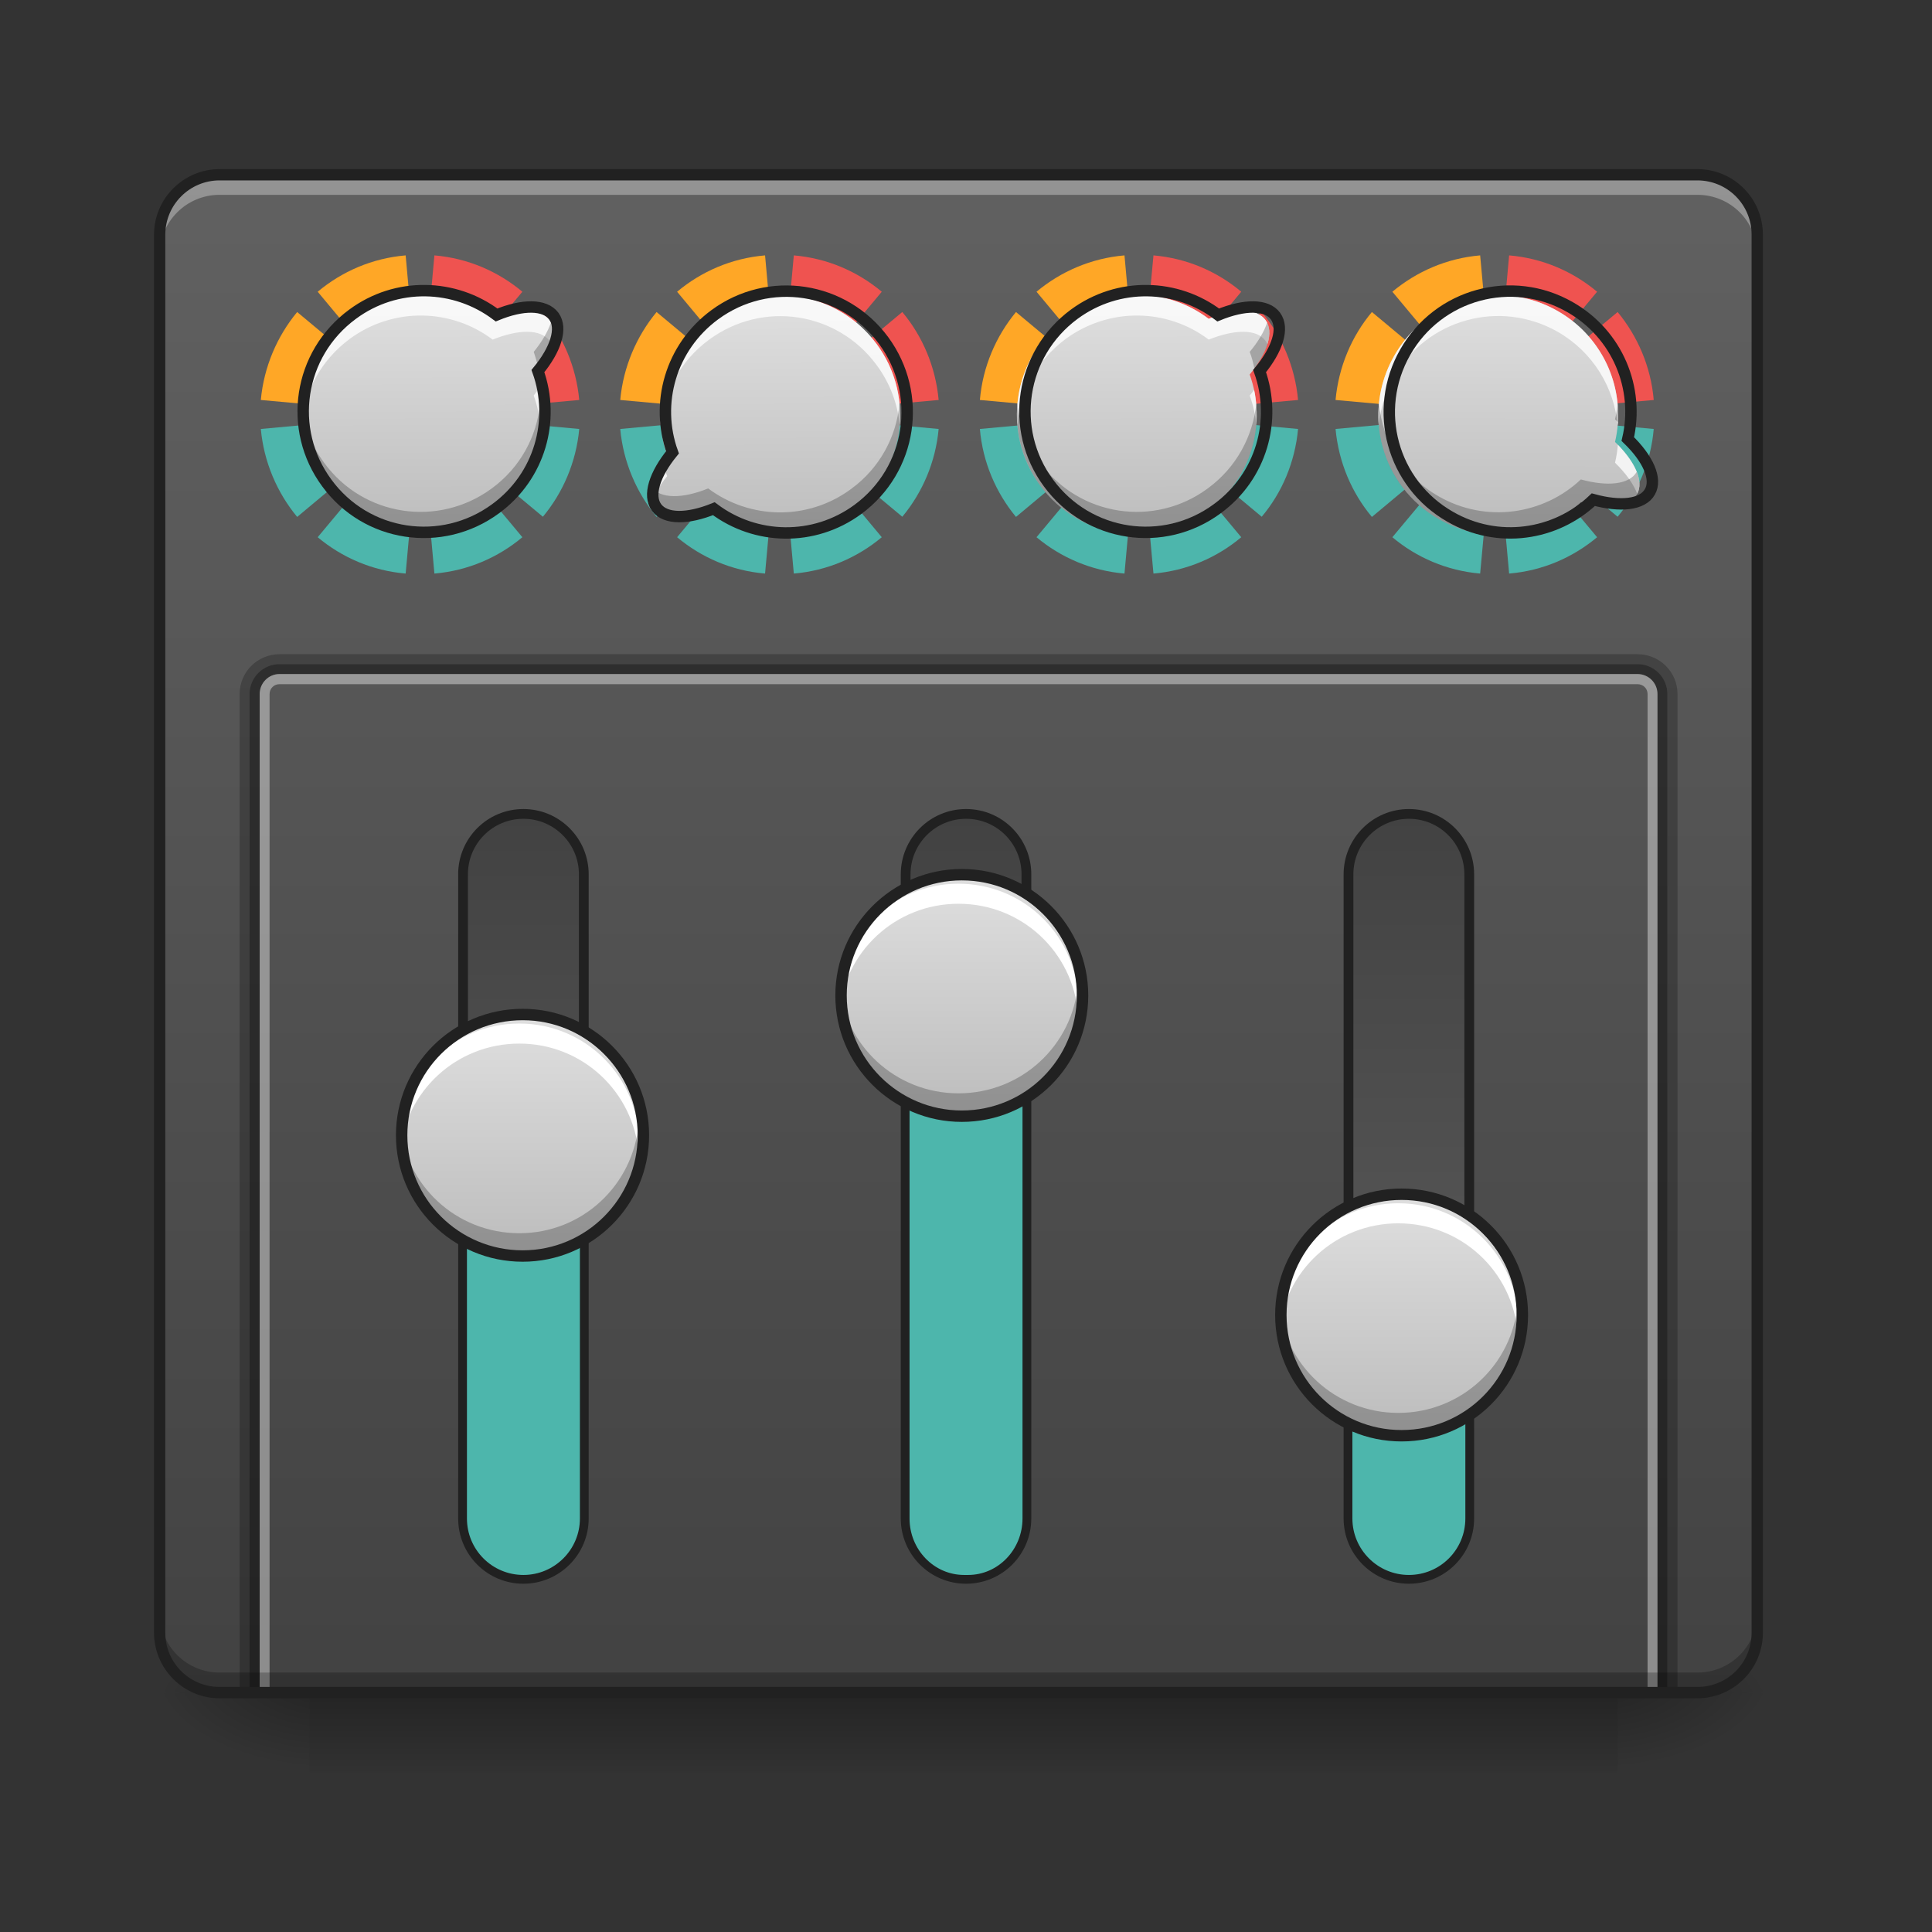 <?xml version="1.0" encoding="UTF-8"?>
<svg xmlns="http://www.w3.org/2000/svg" xmlns:xlink="http://www.w3.org/1999/xlink" width="32pt" height="32pt" viewBox="0 0 32 32" version="1.1">
<rect x="0" y="0" width="32" height="32" fill="#333333" stroke="none"/>
<defs>
<linearGradient id="linear0" gradientUnits="userSpaceOnUse" x1="254" y1="233.5" x2="254" y2="254.667" gradientTransform="matrix(0.063,0,0,0.063,-0,13.439)">
<stop offset="0" style="stop-color:rgb(0%,0%,0%);stop-opacity:0.275;"/>
<stop offset="1" style="stop-color:rgb(0%,0%,0%);stop-opacity:0;"/>
</linearGradient>
<radialGradient id="radial0" gradientUnits="userSpaceOnUse" cx="450.909" cy="189.579" fx="450.909" fy="189.579" r="21.167" gradientTransform="matrix(0,-0.078,-0.141,-0,53.123,63.595)">
<stop offset="0" style="stop-color:rgb(0%,0%,0%);stop-opacity:0.314;"/>
<stop offset="0.222" style="stop-color:rgb(0%,0%,0%);stop-opacity:0.275;"/>
<stop offset="1" style="stop-color:rgb(0%,0%,0%);stop-opacity:0;"/>
</radialGradient>
<radialGradient id="radial1" gradientUnits="userSpaceOnUse" cx="450.909" cy="189.579" fx="450.909" fy="189.579" r="21.167" gradientTransform="matrix(-0,0.078,0.141,0,-21.205,-7.527)">
<stop offset="0" style="stop-color:rgb(0%,0%,0%);stop-opacity:0.314;"/>
<stop offset="0.222" style="stop-color:rgb(0%,0%,0%);stop-opacity:0.275;"/>
<stop offset="1" style="stop-color:rgb(0%,0%,0%);stop-opacity:0;"/>
</radialGradient>
<radialGradient id="radial2" gradientUnits="userSpaceOnUse" cx="450.909" cy="189.579" fx="450.909" fy="189.579" r="21.167" gradientTransform="matrix(-0,-0.078,0.141,-0,-21.205,63.595)">
<stop offset="0" style="stop-color:rgb(0%,0%,0%);stop-opacity:0.314;"/>
<stop offset="0.222" style="stop-color:rgb(0%,0%,0%);stop-opacity:0.275;"/>
<stop offset="1" style="stop-color:rgb(0%,0%,0%);stop-opacity:0;"/>
</radialGradient>
<radialGradient id="radial3" gradientUnits="userSpaceOnUse" cx="450.909" cy="189.579" fx="450.909" fy="189.579" r="21.167" gradientTransform="matrix(0,0.078,-0.141,0,53.123,-7.527)">
<stop offset="0" style="stop-color:rgb(0%,0%,0%);stop-opacity:0.314;"/>
<stop offset="0.222" style="stop-color:rgb(0%,0%,0%);stop-opacity:0.275;"/>
<stop offset="1" style="stop-color:rgb(0%,0%,0%);stop-opacity:0;"/>
</radialGradient>
<linearGradient id="linear1" gradientUnits="userSpaceOnUse" x1="254" y1="-168.667" x2="254" y2="233.5" gradientTransform="matrix(0.063,0,0,0.063,0,13.439)">
<stop offset="0" style="stop-color:rgb(38.039%,38.039%,38.039%);stop-opacity:1;"/>
<stop offset="1" style="stop-color:rgb(25.882%,25.882%,25.882%);stop-opacity:1;"/>
</linearGradient>
<linearGradient id="linear2" gradientUnits="userSpaceOnUse" x1="63.5" y1="170" x2="338.15" y2="170" gradientTransform="matrix(0.732,0,-0,1,-248.241,-32.417)">
<stop offset="0" style="stop-color:rgb(38.039%,38.039%,38.039%);stop-opacity:1;"/>
<stop offset="1" style="stop-color:rgb(25.882%,25.882%,25.882%);stop-opacity:1;"/>
</linearGradient>
<linearGradient id="linear3" gradientUnits="userSpaceOnUse" x1="63.5" y1="170" x2="338.15" y2="170" gradientTransform="matrix(0.732,0,-0,1,-248.241,200.417)">
<stop offset="0" style="stop-color:rgb(38.039%,38.039%,38.039%);stop-opacity:1;"/>
<stop offset="1" style="stop-color:rgb(25.882%,25.882%,25.882%);stop-opacity:1;"/>
</linearGradient>
<linearGradient id="linear4" gradientUnits="userSpaceOnUse" x1="63.5" y1="170" x2="338.15" y2="170" gradientTransform="matrix(0.732,0,-0,1,-248.241,84)">
<stop offset="0" style="stop-color:rgb(38.039%,38.039%,38.039%);stop-opacity:1;"/>
<stop offset="1" style="stop-color:rgb(25.882%,25.882%,25.882%);stop-opacity:1;"/>
</linearGradient>
<linearGradient id="linear5" gradientUnits="userSpaceOnUse" x1="315.101" y1="144.333" x2="277.473" y2="195.484" gradientTransform="matrix(0.05,-0.037,0.037,0.05,-14.248,9.285)">
<stop offset="0" style="stop-color:rgb(87.843%,87.843%,87.843%);stop-opacity:1;"/>
<stop offset="1" style="stop-color:rgb(74.118%,74.118%,74.118%);stop-opacity:1;"/>
</linearGradient>
<linearGradient id="linear6" gradientUnits="userSpaceOnUse" x1="328.083" y1="154.125" x2="264.583" y2="154.125" gradientTransform="matrix(0,-0.063,0.063,0,-2.026,37.378)">
<stop offset="0" style="stop-color:rgb(87.843%,87.843%,87.843%);stop-opacity:1;"/>
<stop offset="1" style="stop-color:rgb(74.118%,74.118%,74.118%);stop-opacity:1;"/>
</linearGradient>
<linearGradient id="linear7" gradientUnits="userSpaceOnUse" x1="328.083" y1="154.125" x2="264.583" y2="154.125" gradientTransform="matrix(0,-0.063,0.063,0,5.251,35.063)">
<stop offset="0" style="stop-color:rgb(87.843%,87.843%,87.843%);stop-opacity:1;"/>
<stop offset="1" style="stop-color:rgb(74.118%,74.118%,74.118%);stop-opacity:1;"/>
</linearGradient>
<linearGradient id="linear8" gradientUnits="userSpaceOnUse" x1="328.083" y1="154.125" x2="264.583" y2="154.125" gradientTransform="matrix(0,-0.063,0.063,0,12.534,40.355)">
<stop offset="0" style="stop-color:rgb(87.843%,87.843%,87.843%);stop-opacity:1;"/>
<stop offset="1" style="stop-color:rgb(74.118%,74.118%,74.118%);stop-opacity:1;"/>
</linearGradient>
<linearGradient id="linear9" gradientUnits="userSpaceOnUse" x1="279.843" y1="197.51" x2="317.472" y2="146.359" gradientTransform="matrix(-0.05,0.037,-0.037,-0.05,34.139,4.46)">
<stop offset="0" style="stop-color:rgb(87.843%,87.843%,87.843%);stop-opacity:1;"/>
<stop offset="1" style="stop-color:rgb(74.118%,74.118%,74.118%);stop-opacity:1;"/>
</linearGradient>
<linearGradient id="linear10" gradientUnits="userSpaceOnUse" x1="313.713" y1="143.312" x2="276.084" y2="194.462" gradientTransform="matrix(0.05,-0.037,0.037,0.05,-2.387,9.285)">
<stop offset="0" style="stop-color:rgb(87.843%,87.843%,87.843%);stop-opacity:1;"/>
<stop offset="1" style="stop-color:rgb(74.118%,74.118%,74.118%);stop-opacity:1;"/>
</linearGradient>
<linearGradient id="linear11" gradientUnits="userSpaceOnUse" x1="278.665" y1="143.332" x2="310.16" y2="198.471" gradientTransform="matrix(0.054,0.031,-0.031,0.054,14.003,-11.538)">
<stop offset="0" style="stop-color:rgb(87.843%,87.843%,87.843%);stop-opacity:1;"/>
<stop offset="1" style="stop-color:rgb(74.118%,74.118%,74.118%);stop-opacity:1;"/>
</linearGradient>
</defs>
<g id="surface1">
<path style=" stroke:none;fill-rule:nonzero;fill:url(#linear0);" d="M 5.125 28.035 L 26.793 28.035 L 26.793 29.355 L 5.125 29.355 Z M 5.125 28.035 "/>
<path style=" stroke:none;fill-rule:nonzero;fill:url(#radial0);" d="M 26.793 28.035 L 29.438 28.035 L 29.438 26.711 L 26.793 26.711 Z M 26.793 28.035 "/>
<path style=" stroke:none;fill-rule:nonzero;fill:url(#radial1);" d="M 5.125 28.035 L 2.48 28.035 L 2.48 29.355 L 5.125 29.355 Z M 5.125 28.035 "/>
<path style=" stroke:none;fill-rule:nonzero;fill:url(#radial2);" d="M 5.125 28.035 L 2.48 28.035 L 2.48 26.711 L 5.125 26.711 Z M 5.125 28.035 "/>
<path style=" stroke:none;fill-rule:nonzero;fill:url(#radial3);" d="M 26.793 28.035 L 29.438 28.035 L 29.438 29.355 L 26.793 29.355 Z M 26.793 28.035 "/>
<path style=" stroke:none;fill-rule:nonzero;fill:url(#linear1);" d="M 3.637 2.895 L 28.113 2.895 C 28.664 2.895 29.105 3.34 29.105 3.887 L 29.105 27.043 C 29.105 27.59 28.664 28.035 28.113 28.035 L 3.637 28.035 C 3.09 28.035 2.645 27.59 2.645 27.043 L 2.645 3.887 C 2.645 3.34 3.09 2.895 3.637 2.895 Z M 3.637 2.895 "/>
<path style=" stroke:none;fill-rule:nonzero;fill:rgb(100%,100%,100%);fill-opacity:0.314;" d="M 3.637 2.895 C 3.09 2.895 2.645 3.34 2.645 3.887 L 2.645 4.219 C 2.645 3.668 3.09 3.227 3.637 3.227 L 28.113 3.227 C 28.664 3.227 29.105 3.668 29.105 4.219 L 29.105 3.887 C 29.105 3.34 28.664 2.895 28.113 2.895 Z M 3.637 2.895 "/>
<path style="fill-rule:nonzero;fill:url(#linear2);stroke-width:2.567;stroke-linecap:round;stroke-linejoin:miter;stroke:rgb(12.941%,12.941%,12.941%);stroke-opacity:1;stroke-miterlimit:4;" d="M -185.899 121.738 L -16.54 121.738 C -7.791 121.738 -0.667 128.8 -0.667 137.612 C -0.667 146.361 -7.791 153.485 -16.54 153.485 L -185.899 153.485 C -194.648 153.485 -201.773 146.361 -201.773 137.612 C -201.773 128.8 -194.648 121.738 -185.899 121.738 Z M -185.899 121.738 " transform="matrix(0,-0.063,0.063,0,0,13.439)"/>
<path style="fill-rule:nonzero;fill:rgb(30.196%,71.373%,67.451%);fill-opacity:1;stroke-width:2.049;stroke-linecap:round;stroke-linejoin:miter;stroke:rgb(12.941%,12.941%,12.941%);stroke-opacity:1;stroke-miterlimit:4;" d="M -185.899 121.738 L -106.469 121.738 C -97.72 121.738 -90.596 128.8 -90.596 137.612 C -90.596 146.361 -97.72 153.485 -106.469 153.485 L -185.899 153.485 C -194.648 153.485 -201.773 146.361 -201.773 137.612 C -201.773 128.8 -194.648 121.738 -185.899 121.738 Z M -185.899 121.738 " transform="matrix(0,-0.063,0.063,0,0,13.439)"/>
<path style="fill-rule:nonzero;fill:url(#linear3);stroke-width:2.567;stroke-linecap:round;stroke-linejoin:miter;stroke:rgb(12.941%,12.941%,12.941%);stroke-opacity:1;stroke-miterlimit:4;" d="M -185.899 354.529 L -16.54 354.529 C -7.791 354.529 -0.667 361.653 -0.667 370.402 C -0.667 379.214 -7.791 386.276 -16.54 386.276 L -185.899 386.276 C -194.648 386.276 -201.773 379.214 -201.773 370.402 C -201.773 361.653 -194.648 354.529 -185.899 354.529 Z M -185.899 354.529 " transform="matrix(0,-0.063,0.063,0,0,13.439)"/>
<path style="fill-rule:nonzero;fill:url(#linear4);stroke-width:2.567;stroke-linecap:round;stroke-linejoin:miter;stroke:rgb(12.941%,12.941%,12.941%);stroke-opacity:1;stroke-miterlimit:4;" d="M -185.899 238.102 L -16.54 238.102 C -7.791 238.102 -0.667 245.227 -0.667 253.976 C -0.667 262.787 -7.791 269.849 -16.54 269.849 L -185.899 269.849 C -194.648 269.849 -201.773 262.787 -201.773 253.976 C -201.773 245.227 -194.648 238.102 -185.899 238.102 Z M -185.899 238.102 " transform="matrix(0,-0.063,0.063,0,0,13.439)"/>
<path style=" stroke:none;fill-rule:nonzero;fill:rgb(30.196%,71.373%,67.451%);fill-opacity:1;" d="M 12.91 6.863 L 10.273 7.105 C 10.324 7.656 10.543 8.16 10.875 8.562 Z M 12.91 6.863 L 14.945 8.559 C 15.277 8.16 15.496 7.656 15.547 7.105 Z M 12.91 6.867 L 13.148 9.5 C 13.703 9.453 14.203 9.234 14.605 8.898 Z M 12.91 6.867 L 11.215 8.898 C 11.617 9.234 12.117 9.453 12.672 9.5 Z M 12.91 6.867 "/>
<path style=" stroke:none;fill-rule:nonzero;fill:rgb(100%,65.49%,14.902%);fill-opacity:1;" d="M 12.672 4.23 C 12.117 4.277 11.617 4.496 11.215 4.832 L 12.898 6.852 L 12.898 6.746 Z M 10.875 5.168 C 10.543 5.57 10.324 6.074 10.273 6.625 L 12.898 6.863 L 12.898 6.855 Z M 10.875 5.168 "/>
<path style=" stroke:none;fill-rule:nonzero;fill:rgb(93.725%,32.549%,31.373%);fill-opacity:1;" d="M 13.148 4.23 L 12.91 6.863 L 15.547 6.625 C 15.496 6.074 15.281 5.57 14.945 5.168 L 12.91 6.863 L 14.605 4.832 C 14.203 4.496 13.703 4.277 13.148 4.23 Z M 12.91 6.863 L 12.898 6.746 L 12.898 6.852 L 12.91 6.863 L 12.898 6.855 L 12.898 6.863 Z M 12.91 6.863 "/>
<path style=" stroke:none;fill-rule:nonzero;fill:rgb(30.196%,71.373%,67.451%);fill-opacity:1;" d="M 18.863 6.863 L 16.23 7.105 C 16.277 7.656 16.496 8.16 16.828 8.562 Z M 18.863 6.863 L 20.898 8.559 C 21.234 8.16 21.449 7.656 21.5 7.105 Z M 18.863 6.867 L 19.105 9.5 C 19.656 9.453 20.16 9.234 20.559 8.898 Z M 18.863 6.867 L 17.168 8.898 C 17.57 9.234 18.074 9.453 18.625 9.5 Z M 18.863 6.867 "/>
<path style=" stroke:none;fill-rule:nonzero;fill:rgb(100%,65.49%,14.902%);fill-opacity:1;" d="M 18.625 4.23 C 18.074 4.277 17.57 4.496 17.168 4.832 L 18.852 6.852 L 18.852 6.746 Z M 16.828 5.168 C 16.496 5.57 16.277 6.074 16.23 6.625 L 18.852 6.863 L 18.852 6.855 Z M 16.828 5.168 "/>
<path style=" stroke:none;fill-rule:nonzero;fill:rgb(93.725%,32.549%,31.373%);fill-opacity:1;" d="M 19.105 4.23 L 18.863 6.863 L 21.5 6.625 C 21.449 6.074 21.234 5.57 20.898 5.168 L 18.863 6.863 L 20.559 4.832 C 20.16 4.496 19.656 4.277 19.105 4.23 Z M 18.863 6.863 L 18.852 6.746 L 18.852 6.852 L 18.863 6.863 L 18.852 6.855 L 18.852 6.863 Z M 18.863 6.863 "/>
<path style=" stroke:none;fill-rule:nonzero;fill:rgb(30.196%,71.373%,67.451%);fill-opacity:1;" d="M 24.758 6.863 L 22.121 7.105 C 22.172 7.656 22.387 8.16 22.723 8.562 Z M 24.758 6.863 L 26.793 8.559 C 27.125 8.16 27.344 7.656 27.391 7.105 Z M 24.758 6.867 L 24.996 9.5 C 25.551 9.453 26.051 9.234 26.453 8.898 Z M 24.758 6.867 L 23.062 8.898 C 23.461 9.234 23.965 9.453 24.516 9.5 Z M 24.758 6.867 "/>
<path style=" stroke:none;fill-rule:nonzero;fill:rgb(100%,65.49%,14.902%);fill-opacity:1;" d="M 24.516 4.23 C 23.965 4.277 23.465 4.496 23.062 4.832 L 24.746 6.852 L 24.746 6.746 Z M 22.723 5.168 C 22.387 5.57 22.172 6.074 22.121 6.625 L 24.746 6.863 L 24.746 6.855 Z M 22.723 5.168 "/>
<path style=" stroke:none;fill-rule:nonzero;fill:rgb(93.725%,32.549%,31.373%);fill-opacity:1;" d="M 24.996 4.23 L 24.758 6.863 L 27.391 6.625 C 27.344 6.074 27.125 5.57 26.793 5.168 L 24.758 6.863 L 26.453 4.832 C 26.051 4.496 25.551 4.277 24.996 4.23 Z M 24.758 6.863 L 24.746 6.746 L 24.746 6.852 L 24.758 6.863 L 24.746 6.855 L 24.746 6.863 Z M 24.758 6.863 "/>
<path style=" stroke:none;fill-rule:nonzero;fill:rgb(30.196%,71.373%,67.451%);fill-opacity:1;" d="M 6.957 6.863 L 4.32 7.105 C 4.371 7.656 4.59 8.16 4.922 8.562 Z M 6.957 6.863 L 8.992 8.559 C 9.324 8.16 9.543 7.656 9.594 7.105 Z M 6.957 6.867 L 7.195 9.5 C 7.75 9.453 8.25 9.234 8.652 8.898 Z M 6.957 6.867 L 5.262 8.898 C 5.664 9.234 6.164 9.453 6.719 9.5 Z M 6.957 6.867 "/>
<path style=" stroke:none;fill-rule:nonzero;fill:rgb(100%,65.49%,14.902%);fill-opacity:1;" d="M 6.719 4.23 C 6.164 4.277 5.664 4.496 5.262 4.832 L 6.945 6.852 L 6.945 6.746 Z M 4.922 5.168 C 4.59 5.57 4.371 6.074 4.32 6.625 L 6.945 6.863 L 6.945 6.855 Z M 4.922 5.168 "/>
<path style=" stroke:none;fill-rule:nonzero;fill:rgb(93.725%,32.549%,31.373%);fill-opacity:1;" d="M 7.195 4.23 L 6.957 6.863 L 9.594 6.625 C 9.543 6.074 9.324 5.57 8.992 5.168 L 6.957 6.863 L 8.652 4.832 C 8.25 4.496 7.75 4.277 7.195 4.23 Z M 6.957 6.863 L 6.945 6.746 L 6.945 6.852 L 6.957 6.863 L 6.945 6.855 L 6.945 6.863 Z M 6.957 6.863 "/>
<path style=" stroke:none;fill-rule:nonzero;fill:url(#linear5);" d="M 9.102 5.301 C 8.953 5.102 8.586 5.105 8.16 5.281 C 7.477 4.766 6.516 4.734 5.793 5.27 C 4.906 5.922 4.719 7.16 5.371 8.043 C 6.02 8.93 7.258 9.117 8.145 8.465 C 8.871 7.934 9.129 7.008 8.84 6.203 C 9.133 5.848 9.246 5.5 9.102 5.301 Z M 9.102 5.301 "/>
<path style=" stroke:none;fill-rule:nonzero;fill:url(#linear6);" d="M 6.613 18.855 C 6.613 17.758 7.504 16.871 8.602 16.871 C 9.695 16.871 10.586 17.758 10.586 18.855 C 10.586 19.953 9.695 20.84 8.602 20.84 C 7.504 20.84 6.613 19.953 6.613 18.855 Z M 6.613 18.855 "/>
<path style=" stroke:none;fill-rule:nonzero;fill:rgb(100%,100%,100%);fill-opacity:1;" d="M 8.602 16.953 C 7.5 16.953 6.613 17.84 6.613 18.938 C 6.613 18.992 6.617 19.051 6.621 19.102 C 6.707 18.082 7.555 17.285 8.602 17.285 C 9.645 17.285 10.492 18.082 10.578 19.102 C 10.582 19.051 10.586 18.992 10.586 18.938 C 10.586 17.84 9.699 16.953 8.602 16.953 Z M 8.602 16.953 "/>
<path style=" stroke:none;fill-rule:nonzero;fill:rgb(0%,0%,0%);fill-opacity:0.235;" d="M 8.602 20.758 C 7.5 20.758 6.613 19.871 6.613 18.773 C 6.613 18.719 6.617 18.66 6.621 18.605 C 6.707 19.629 7.555 20.426 8.602 20.426 C 9.645 20.426 10.492 19.629 10.578 18.605 C 10.582 18.66 10.586 18.719 10.586 18.773 C 10.586 19.871 9.699 20.758 8.602 20.758 Z M 8.602 20.758 "/>
<path style="fill:none;stroke-width:3;stroke-linecap:round;stroke-linejoin:miter;stroke:rgb(12.941%,12.941%,12.941%);stroke-opacity:1;stroke-miterlimit:4;" d="M 105.164 79.344 C 122.725 79.344 136.911 93.593 136.911 111.154 C 136.911 128.652 122.725 142.9 105.164 142.9 C 87.603 142.9 73.417 128.652 73.417 111.154 C 73.417 93.593 87.603 79.344 105.164 79.344 Z M 105.164 79.344 " transform="matrix(0,-0.063,0.063,0,1.654,25.429)"/>
<path style="fill-rule:nonzero;fill:rgb(30.196%,71.373%,67.451%);fill-opacity:1;stroke-width:2.049;stroke-linecap:round;stroke-linejoin:miter;stroke:rgb(12.941%,12.941%,12.941%);stroke-opacity:1;stroke-miterlimit:4;" d="M -185.899 238.102 L -53.599 238.102 C -44.788 238.102 -37.726 244.977 -37.726 253.476 L -37.726 254.538 C -37.726 262.975 -44.788 269.849 -53.599 269.849 L -185.899 269.849 C -194.648 269.849 -201.773 262.975 -201.773 254.538 L -201.773 253.476 C -201.773 244.977 -194.648 238.102 -185.899 238.102 Z M -185.899 238.102 " transform="matrix(0,-0.063,0.063,0,0,13.439)"/>
<path style=" stroke:none;fill-rule:nonzero;fill:url(#linear7);" d="M 13.891 16.539 C 13.891 15.445 14.781 14.555 15.875 14.555 C 16.973 14.555 17.859 15.445 17.859 16.539 C 17.859 17.637 16.973 18.523 15.875 18.523 C 14.781 18.523 13.891 17.637 13.891 16.539 Z M 13.891 16.539 "/>
<path style=" stroke:none;fill-rule:nonzero;fill:rgb(100%,100%,100%);fill-opacity:1;" d="M 15.875 14.637 C 14.777 14.637 13.891 15.523 13.891 16.621 C 13.891 16.68 13.895 16.734 13.898 16.789 C 13.98 15.766 14.832 14.969 15.875 14.969 C 16.922 14.969 17.77 15.766 17.855 16.789 C 17.859 16.734 17.859 16.68 17.859 16.621 C 17.859 15.523 16.977 14.637 15.875 14.637 Z M 15.875 14.637 "/>
<path style=" stroke:none;fill-rule:nonzero;fill:rgb(0%,0%,0%);fill-opacity:0.235;" d="M 15.875 18.441 C 14.777 18.441 13.891 17.559 13.891 16.457 C 13.891 16.402 13.895 16.348 13.898 16.293 C 13.98 17.312 14.832 18.109 15.875 18.109 C 16.922 18.109 17.77 17.312 17.855 16.293 C 17.859 16.348 17.859 16.402 17.859 16.457 C 17.859 17.559 16.977 18.441 15.875 18.441 Z M 15.875 18.441 "/>
<path style="fill:none;stroke-width:3;stroke-linecap:round;stroke-linejoin:miter;stroke:rgb(12.941%,12.941%,12.941%);stroke-opacity:1;stroke-miterlimit:4;" d="M 105.182 79.354 C 122.68 79.354 136.928 93.602 136.928 111.101 C 136.928 128.662 122.68 142.848 105.182 142.848 C 87.621 142.848 73.435 128.662 73.435 111.101 C 73.435 93.602 87.621 79.354 105.182 79.354 Z M 105.182 79.354 " transform="matrix(0,-0.063,0.063,0,8.931,23.114)"/>
<path style="fill-rule:nonzero;fill:rgb(30.196%,71.373%,67.451%);fill-opacity:1;stroke-width:2.049;stroke-linecap:round;stroke-linejoin:miter;stroke:rgb(12.941%,12.941%,12.941%);stroke-opacity:1;stroke-miterlimit:4;" d="M -185.899 354.529 L -143.528 354.529 C -134.779 354.529 -127.655 361.653 -127.655 370.402 C -127.655 379.214 -134.779 386.276 -143.528 386.276 L -185.899 386.276 C -194.648 386.276 -201.773 379.214 -201.773 370.402 C -201.773 361.653 -194.648 354.529 -185.899 354.529 Z M -185.899 354.529 " transform="matrix(0,-0.063,0.063,0,0,13.439)"/>
<path style=" stroke:none;fill-rule:nonzero;fill:url(#linear8);" d="M 21.176 21.832 C 21.176 20.734 22.062 19.848 23.16 19.848 C 24.258 19.848 25.145 20.734 25.145 21.832 C 25.145 22.93 24.258 23.816 23.16 23.816 C 22.062 23.816 21.176 22.93 21.176 21.832 Z M 21.176 21.832 "/>
<path style=" stroke:none;fill-rule:nonzero;fill:rgb(100%,100%,100%);fill-opacity:1;" d="M 23.16 19.93 C 22.062 19.93 21.176 20.816 21.176 21.914 C 21.176 21.969 21.18 22.027 21.184 22.082 C 21.266 21.059 22.117 20.262 23.16 20.262 C 24.203 20.262 25.055 21.059 25.137 22.082 C 25.141 22.027 25.145 21.969 25.145 21.914 C 25.145 20.816 24.258 19.93 23.16 19.93 Z M 23.16 19.93 "/>
<path style=" stroke:none;fill-rule:nonzero;fill:rgb(0%,0%,0%);fill-opacity:0.235;" d="M 23.16 23.734 C 22.062 23.734 21.176 22.848 21.176 21.75 C 21.176 21.695 21.18 21.641 21.184 21.586 C 21.266 22.605 22.117 23.402 23.16 23.402 C 24.203 23.402 25.055 22.605 25.137 21.586 C 25.141 21.641 25.145 21.695 25.145 21.75 C 25.145 22.848 24.258 23.734 23.16 23.734 Z M 23.16 23.734 "/>
<path style="fill:none;stroke-width:3;stroke-linecap:round;stroke-linejoin:miter;stroke:rgb(12.941%,12.941%,12.941%);stroke-opacity:1;stroke-miterlimit:4;" d="M 105.169 79.379 C 122.73 79.379 136.916 93.565 136.916 111.126 C 136.916 128.687 122.73 142.873 105.169 142.873 C 87.608 142.873 73.422 128.687 73.422 111.126 C 73.422 93.565 87.608 79.379 105.169 79.379 Z M 105.169 79.379 " transform="matrix(0,-0.063,0.063,0,16.214,28.406)"/>
<path style=" stroke:none;fill-rule:nonzero;fill:rgb(0%,0%,0%);fill-opacity:0.235;" d="M 4.629 10.836 C 4.266 10.836 3.969 11.129 3.969 11.496 L 3.969 28.117 L 4.133 28.117 L 4.133 11.496 C 4.133 11.223 4.355 11 4.629 11 L 27.121 11 C 27.398 11 27.617 11.223 27.617 11.496 L 27.617 28.117 L 27.785 28.117 L 27.785 11.496 C 27.785 11.129 27.488 10.836 27.121 10.836 Z M 4.629 10.836 "/>
<path style=" stroke:none;fill-rule:nonzero;fill:rgb(0%,0%,0%);fill-opacity:0.471;" d="M 4.629 11 C 4.355 11 4.133 11.223 4.133 11.496 L 4.133 28.117 L 4.301 28.117 L 4.301 11.496 C 4.301 11.312 4.449 11.164 4.629 11.164 L 27.121 11.164 C 27.305 11.164 27.453 11.312 27.453 11.496 L 27.453 28.117 L 27.617 28.117 L 27.617 11.496 C 27.617 11.223 27.398 11 27.121 11 Z M 4.629 11 "/>
<path style=" stroke:none;fill-rule:nonzero;fill:rgb(100%,100%,100%);fill-opacity:0.392;" d="M 4.629 11.164 C 4.449 11.164 4.301 11.312 4.301 11.496 L 4.301 28.117 L 4.465 28.117 L 4.465 11.496 C 4.465 11.402 4.539 11.332 4.629 11.332 L 27.121 11.332 C 27.215 11.332 27.289 11.402 27.289 11.496 L 27.289 28.117 L 27.453 28.117 L 27.453 11.496 C 27.453 11.312 27.305 11.164 27.121 11.164 Z M 4.629 11.164 "/>
<path style=" stroke:none;fill-rule:nonzero;fill:url(#linear9);" d="M 10.789 8.445 C 10.938 8.645 11.305 8.637 11.73 8.465 C 12.414 8.98 13.375 9.008 14.098 8.477 C 14.984 7.824 15.172 6.586 14.52 5.699 C 13.867 4.816 12.633 4.625 11.746 5.277 C 11.02 5.812 10.762 6.738 11.051 7.539 C 10.758 7.898 10.645 8.246 10.789 8.445 Z M 10.789 8.445 "/>
<path style=" stroke:none;fill-rule:nonzero;fill:url(#linear10);" d="M 20.961 5.301 C 20.816 5.102 20.449 5.105 20.02 5.281 C 19.34 4.766 18.379 4.734 17.652 5.27 C 16.77 5.922 16.578 7.16 17.23 8.043 C 17.883 8.93 19.121 9.117 20.004 8.465 C 20.73 7.934 20.988 7.008 20.699 6.203 C 20.992 5.848 21.105 5.5 20.961 5.301 Z M 20.961 5.301 "/>
<path style=" stroke:none;fill-rule:nonzero;fill:url(#linear11);" d="M 27.113 8.188 C 27.234 7.977 27.082 7.641 26.75 7.32 C 26.945 6.488 26.582 5.598 25.801 5.152 C 24.848 4.605 23.637 4.938 23.094 5.891 C 22.547 6.848 22.879 8.055 23.832 8.598 C 24.613 9.047 25.562 8.906 26.184 8.316 C 26.625 8.438 26.992 8.402 27.113 8.188 Z M 27.113 8.188 "/>
<path style=" stroke:none;fill-rule:nonzero;fill:rgb(100%,100%,100%);fill-opacity:0.784;" d="M 6.992 4.883 C 6.578 4.879 6.156 5.004 5.793 5.27 C 5.211 5.695 4.93 6.375 4.988 7.039 C 5.039 6.492 5.312 5.969 5.793 5.613 C 6.516 5.082 7.477 5.109 8.16 5.625 C 8.586 5.453 8.953 5.445 9.102 5.645 C 9.113 5.664 9.121 5.68 9.133 5.699 C 9.18 5.539 9.176 5.402 9.102 5.301 C 8.953 5.102 8.586 5.105 8.16 5.281 C 7.82 5.023 7.406 4.887 6.992 4.883 Z M 8.91 6.457 C 8.887 6.488 8.863 6.52 8.84 6.551 C 8.898 6.711 8.934 6.875 8.945 7.043 C 8.965 6.848 8.953 6.648 8.91 6.457 Z M 8.91 6.457 "/>
<path style=" stroke:none;fill-rule:nonzero;fill:rgb(100%,100%,100%);fill-opacity:0.784;" d="M 12.938 4.891 C 12.523 4.887 12.105 5.012 11.746 5.277 C 11.168 5.703 10.887 6.383 10.945 7.047 C 10.992 6.5 11.266 5.977 11.746 5.625 C 12.633 4.973 13.867 5.16 14.52 6.047 C 14.746 6.352 14.871 6.699 14.902 7.051 C 14.941 6.586 14.82 6.105 14.52 5.699 C 14.133 5.176 13.539 4.895 12.938 4.891 Z M 10.98 7.633 C 10.766 7.926 10.676 8.207 10.758 8.391 C 10.805 8.234 10.906 8.062 11.051 7.887 C 11.02 7.805 10.996 7.719 10.98 7.633 Z M 10.98 7.633 "/>
<path style=" stroke:none;fill-rule:nonzero;fill:rgb(100%,100%,100%);fill-opacity:0.784;" d="M 18.852 4.883 C 18.438 4.879 18.016 5.004 17.652 5.27 C 17.074 5.695 16.793 6.375 16.852 7.039 C 16.898 6.492 17.172 5.969 17.652 5.613 C 18.379 5.082 19.34 5.109 20.02 5.625 C 20.449 5.453 20.816 5.445 20.961 5.645 C 20.973 5.664 20.984 5.68 20.992 5.699 C 21.043 5.539 21.035 5.402 20.961 5.301 C 20.816 5.102 20.449 5.105 20.02 5.281 C 19.68 5.023 19.27 4.887 18.852 4.883 Z M 20.773 6.457 C 20.75 6.488 20.727 6.52 20.699 6.551 C 20.758 6.711 20.793 6.875 20.809 7.043 C 20.824 6.848 20.812 6.648 20.773 6.457 Z M 20.773 6.457 "/>
<path style=" stroke:none;fill-rule:nonzero;fill:rgb(100%,100%,100%);fill-opacity:0.784;" d="M 24.812 4.891 C 24.125 4.891 23.461 5.25 23.094 5.891 C 22.883 6.258 22.805 6.66 22.836 7.051 C 22.863 6.773 22.945 6.496 23.094 6.238 C 23.637 5.281 24.848 4.953 25.801 5.496 C 26.387 5.832 26.738 6.422 26.793 7.047 C 26.859 6.301 26.496 5.551 25.801 5.152 C 25.488 4.973 25.148 4.891 24.812 4.891 Z M 26.797 7.367 C 26.789 7.465 26.773 7.566 26.75 7.664 C 26.93 7.84 27.059 8.02 27.117 8.18 C 27.227 7.977 27.09 7.668 26.797 7.367 Z M 26.797 7.367 "/>
<path style=" stroke:none;fill-rule:nonzero;fill:rgb(0%,0%,0%);fill-opacity:0.235;" d="M 9.125 5.344 C 9.074 5.492 8.977 5.66 8.84 5.828 C 8.871 5.918 8.898 6.012 8.918 6.105 C 9.133 5.809 9.219 5.523 9.125 5.344 Z M 4.992 6.68 C 4.945 7.148 5.066 7.633 5.371 8.043 C 6.02 8.93 7.258 9.117 8.145 8.465 C 8.73 8.035 9.008 7.352 8.945 6.68 C 8.895 7.223 8.621 7.742 8.145 8.09 C 7.258 8.742 6.02 8.555 5.371 7.668 C 5.148 7.367 5.023 7.023 4.992 6.68 Z M 4.992 6.68 "/>
<path style=" stroke:none;fill-rule:nonzero;fill:rgb(0%,0%,0%);fill-opacity:0.235;" d="M 3.637 28.035 C 3.09 28.035 2.645 27.59 2.645 27.043 L 2.645 26.711 C 2.645 27.262 3.09 27.703 3.637 27.703 L 28.113 27.703 C 28.664 27.703 29.105 27.262 29.105 26.711 L 29.105 27.043 C 29.105 27.59 28.664 28.035 28.113 28.035 Z M 3.637 28.035 "/>
<path style=" stroke:none;fill-rule:nonzero;fill:rgb(12.941%,12.941%,12.941%);fill-opacity:1;" d="M 3.637 2.801 C 3.039 2.801 2.551 3.289 2.551 3.887 L 2.551 27.043 C 2.551 27.641 3.039 28.129 3.637 28.129 L 28.113 28.129 C 28.715 28.129 29.199 27.641 29.199 27.043 L 29.199 3.887 C 29.199 3.289 28.715 2.801 28.113 2.801 Z M 3.637 2.988 L 28.113 2.988 C 28.613 2.988 29.012 3.391 29.012 3.887 L 29.012 27.043 C 29.012 27.543 28.613 27.941 28.113 27.941 L 3.637 27.941 C 3.141 27.941 2.738 27.543 2.738 27.043 L 2.738 3.887 C 2.738 3.391 3.141 2.988 3.637 2.988 Z M 3.637 2.988 "/>
<path style=" stroke:none;fill-rule:nonzero;fill:rgb(0%,0%,0%);fill-opacity:0.235;" d="M 10.945 6.688 C 10.926 6.879 10.938 7.074 10.973 7.266 C 11 7.23 11.023 7.199 11.051 7.164 C 10.996 7.008 10.961 6.848 10.945 6.688 Z M 14.898 6.688 C 14.848 7.23 14.574 7.75 14.098 8.098 C 13.375 8.633 12.414 8.602 11.73 8.09 C 11.305 8.262 10.938 8.266 10.789 8.066 C 10.781 8.055 10.773 8.039 10.766 8.027 C 10.711 8.195 10.715 8.34 10.789 8.445 C 10.938 8.645 11.305 8.637 11.73 8.465 C 12.414 8.98 13.375 9.008 14.098 8.477 C 14.684 8.047 14.965 7.359 14.898 6.688 Z M 14.898 6.688 "/>
<path style=" stroke:none;fill-rule:nonzero;fill:rgb(0%,0%,0%);fill-opacity:0.235;" d="M 20.988 5.344 C 20.938 5.492 20.84 5.66 20.699 5.828 C 20.734 5.918 20.758 6.012 20.777 6.105 C 20.992 5.809 21.082 5.523 20.988 5.344 Z M 16.852 6.68 C 16.809 7.148 16.93 7.633 17.23 8.043 C 17.883 8.93 19.121 9.117 20.004 8.465 C 20.59 8.035 20.871 7.352 20.809 6.68 C 20.754 7.223 20.48 7.742 20.004 8.09 C 19.121 8.742 17.883 8.555 17.23 7.668 C 17.008 7.367 16.887 7.023 16.852 6.68 Z M 16.852 6.68 "/>
<path style=" stroke:none;fill-rule:nonzero;fill:rgb(0%,0%,0%);fill-opacity:0.235;" d="M 26.793 6.684 C 26.785 6.773 26.77 6.859 26.75 6.945 C 26.766 6.961 26.781 6.977 26.797 6.992 C 26.805 6.891 26.805 6.785 26.793 6.684 Z M 22.84 6.688 C 22.766 7.441 23.129 8.199 23.832 8.598 C 24.613 9.047 25.562 8.906 26.184 8.316 C 26.625 8.438 26.992 8.402 27.113 8.188 C 27.172 8.086 27.168 7.957 27.109 7.816 C 26.988 8.027 26.621 8.062 26.184 7.941 C 25.562 8.527 24.613 8.668 23.832 8.223 C 23.246 7.891 22.898 7.309 22.84 6.688 Z M 22.84 6.688 "/>
<path style="fill:none;stroke-width:3;stroke-linecap:round;stroke-linejoin:miter;stroke:rgb(12.941%,12.941%,12.941%);stroke-opacity:1;stroke-miterlimit:4;" d="M 145.611 -130.196 C 143.236 -133.383 137.362 -133.32 130.55 -130.508 C 119.614 -138.757 104.24 -139.257 92.679 -130.696 C 78.493 -120.259 75.493 -100.448 85.929 -86.325 C 96.303 -72.139 116.114 -69.139 130.3 -79.575 C 141.924 -88.075 146.049 -102.886 141.424 -115.759 C 146.111 -121.446 147.923 -127.008 145.611 -130.196 Z M 145.611 -130.196 " transform="matrix(0.063,0,0,0.063,0,13.439)"/>
<path style="fill:none;stroke-width:3;stroke-linecap:round;stroke-linejoin:miter;stroke:rgb(12.941%,12.941%,12.941%);stroke-opacity:1;stroke-miterlimit:4;" d="M 172.609 -79.888 C 174.983 -76.701 180.858 -76.826 187.67 -79.575 C 198.606 -71.326 213.98 -70.889 225.541 -79.388 C 239.727 -89.824 242.727 -109.635 232.29 -123.821 C 221.854 -137.945 202.106 -141.007 187.92 -130.571 C 176.296 -122.009 172.171 -107.198 176.796 -94.387 C 172.109 -88.637 170.296 -83.075 172.609 -79.888 Z M 172.609 -79.888 " transform="matrix(0.063,0,0,0.063,0,13.439)"/>
<path style="fill:none;stroke-width:3;stroke-linecap:round;stroke-linejoin:miter;stroke:rgb(12.941%,12.941%,12.941%);stroke-opacity:1;stroke-miterlimit:4;" d="M 335.343 -130.196 C 333.031 -133.383 327.156 -133.32 320.282 -130.508 C 309.408 -138.757 294.034 -139.257 282.411 -130.696 C 268.287 -120.259 265.225 -100.448 275.661 -86.325 C 286.098 -72.139 305.908 -69.139 320.032 -79.575 C 331.656 -88.075 335.78 -102.886 331.156 -115.759 C 335.843 -121.446 337.655 -127.008 335.343 -130.196 Z M 335.343 -130.196 " transform="matrix(0.063,0,0,0.063,0,13.439)"/>
<path style="fill:none;stroke-width:3;stroke-linecap:round;stroke-linejoin:miter;stroke:rgb(12.941%,12.941%,12.941%);stroke-opacity:1;stroke-miterlimit:4;" d="M 433.771 -84.013 C 435.708 -87.387 433.271 -92.762 427.959 -97.886 C 431.084 -111.197 425.272 -125.446 412.773 -132.57 C 397.525 -141.32 378.151 -136.008 369.465 -120.759 C 360.716 -105.448 366.028 -86.137 381.276 -77.451 C 393.775 -70.264 408.961 -72.514 418.897 -81.95 C 425.959 -80.013 431.834 -80.575 433.771 -84.013 Z M 433.771 -84.013 " transform="matrix(0.063,0,0,0.063,0,13.439)"/>
</g>
</svg>
